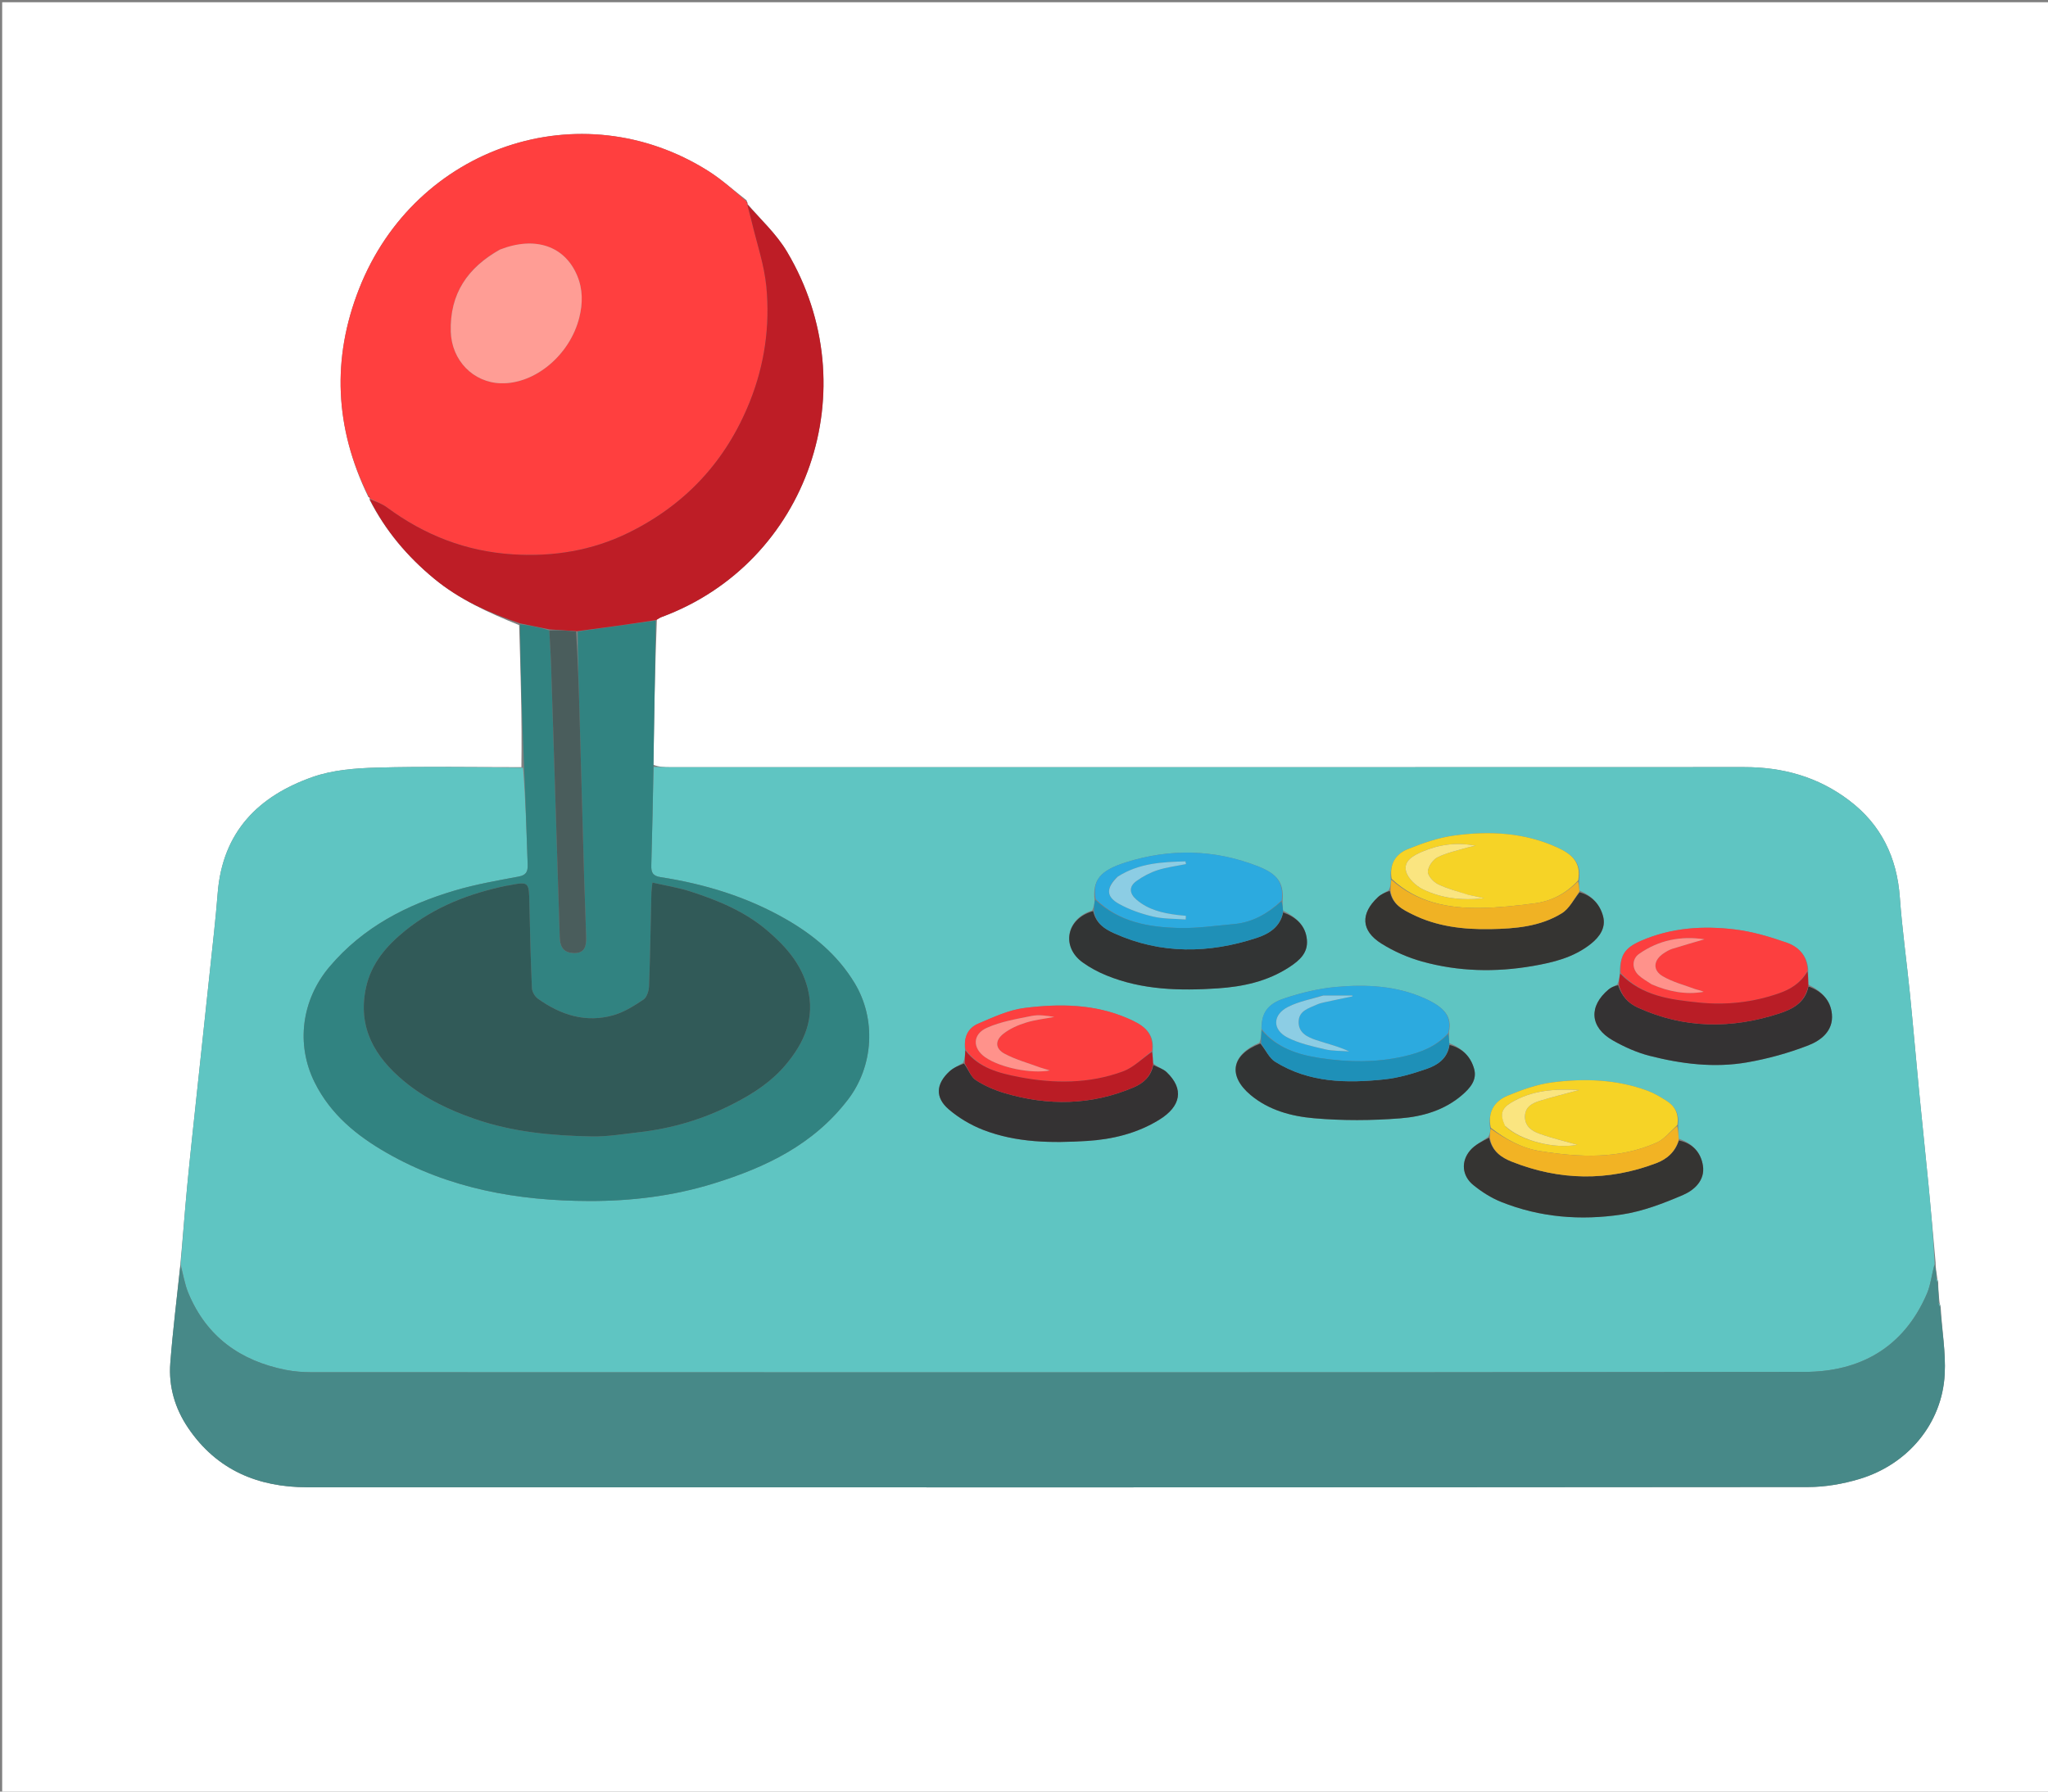 <svg width="216" height="189" viewBox="0 0 216 189" fill="none" xmlns="http://www.w3.org/2000/svg">
<rect x="0" y="0" width="216" height="189" fill="#808080" stroke="none"/>
<g clip-path="url(#clip0_62_51)">
<path d="M149.362 189.237C99.574 189.237 49.902 189.237 0.23 189.237C0.23 126.237 0.23 63.237 0.23 0.237C72.23 0.237 144.23 0.237 216.23 0.237C216.23 63.237 216.23 126.237 216.23 189.237C193.979 189.237 171.728 189.237 149.362 189.237ZM39.004 52.525C39.004 52.525 38.98 52.575 38.992 52.742C40.669 56.01 42.984 58.725 45.773 61.031C48.452 63.245 51.536 64.642 54.753 65.947C54.907 70.935 55.061 75.924 54.992 80.929C49.903 80.931 44.811 80.837 39.725 80.978C37.459 81.041 35.088 81.224 32.969 81.968C27.317 83.955 23.459 87.699 22.955 94.259C22.75 96.924 22.436 99.58 22.157 102.239C21.697 106.612 21.222 110.983 20.758 115.355C20.411 118.634 20.048 121.911 19.736 125.194C19.476 127.926 19.279 130.664 19.001 133.583C18.647 136.987 18.223 140.386 17.961 143.798C17.772 146.265 18.454 148.575 19.827 150.611C22.866 155.119 27.262 156.893 32.401 156.895C85.166 156.916 137.931 156.916 190.696 156.872C192.505 156.871 194.371 156.546 196.112 156.024C201.25 154.482 204.83 150.147 205.106 144.983C205.231 142.649 204.806 140.283 204.675 137.798C204.624 137.675 204.574 137.553 204.539 137.218C204.48 136.591 204.42 135.963 204.418 135.204C204.37 135.081 204.321 134.957 204.294 134.649C204.225 134.227 204.156 133.805 204.146 133.174C203.896 130.435 203.659 127.695 203.393 124.957C203.075 121.671 202.722 118.389 202.403 115.103C202.069 111.66 201.777 108.213 201.432 104.771C201.094 101.405 200.618 98.052 200.375 94.679C200.067 90.412 198.385 86.984 195.031 84.44C191.73 81.936 188.008 80.922 183.938 80.924C146.177 80.942 108.417 80.934 70.657 80.933C70.083 80.933 69.508 80.912 68.91 80.68C68.993 75.607 69.075 70.534 69.278 65.357C69.447 65.267 69.608 65.156 69.785 65.091C85.239 59.363 91.585 40.981 83.003 26.553C81.893 24.688 80.241 23.163 78.829 21.507C78.829 21.507 78.856 21.512 78.831 21.392C78.81 21.357 78.789 21.321 78.744 21.133C77.4 20.095 76.128 18.938 74.703 18.039C61.263 9.556 43.789 15.419 37.872 30.469C34.983 37.816 35.31 45.132 38.834 52.398C38.907 52.448 38.98 52.498 39.004 52.525Z" fill="white"/>
<path d="M19.055 133.4C19.279 130.664 19.476 127.926 19.736 125.194C20.048 121.911 20.411 118.634 20.758 115.355C21.222 110.982 21.697 106.611 22.157 102.239C22.436 99.58 22.75 96.924 22.955 94.259C23.459 87.699 27.317 83.955 32.969 81.968C35.088 81.224 37.459 81.041 39.725 80.978C44.81 80.837 49.903 80.931 55.165 80.994C55.439 84.442 55.527 87.827 55.654 91.21C55.682 91.969 55.482 92.325 54.691 92.474C52.441 92.896 50.173 93.289 47.98 93.939C42.91 95.441 38.3 97.791 34.746 101.995C31.826 105.45 31.173 110.142 33.191 114.196C34.863 117.556 37.612 119.792 40.723 121.583C47.379 125.415 54.656 126.681 62.155 126.699C66.59 126.709 71.007 126.171 75.281 124.845C80.739 123.152 85.794 120.767 89.45 115.977C92.133 112.46 92.43 107.495 90.131 103.699C88.337 100.736 85.8 98.635 82.89 96.966C78.766 94.599 74.306 93.25 69.662 92.531C68.849 92.405 68.669 92.045 68.691 91.292C68.791 87.829 68.856 84.365 68.934 80.901C69.508 80.912 70.082 80.933 70.657 80.933C108.417 80.934 146.177 80.942 183.938 80.924C188.008 80.922 191.73 81.936 195.03 84.44C198.385 86.984 200.067 90.412 200.374 94.679C200.618 98.052 201.094 101.405 201.432 104.771C201.777 108.213 202.069 111.66 202.403 115.103C202.722 118.389 203.075 121.671 203.393 124.957C203.659 127.695 203.896 130.435 204.048 133.343C203.72 134.497 203.627 135.543 203.236 136.455C200.771 142.211 196.119 144.718 190.331 144.726C137.837 144.8 85.343 144.771 32.848 144.76C31.938 144.759 31.012 144.687 30.12 144.51C25.401 143.569 21.805 141.067 19.865 136.41C19.47 135.462 19.318 134.406 19.055 133.4ZM115.446 94.978C115.415 95.327 115.383 95.675 115.189 96.047C112.445 96.9 111.911 99.889 114.184 101.526C114.956 102.083 115.82 102.542 116.698 102.901C120.475 104.444 124.451 104.528 128.413 104.266C131.064 104.091 133.676 103.541 136.009 102.008C137.089 101.299 137.96 100.508 137.839 99.146C137.704 97.628 136.689 96.745 135.321 96.057C135.29 95.724 135.258 95.392 135.278 94.872C135.383 93.124 134.746 92.197 132.659 91.38C128.071 89.585 123.37 89.5 118.731 90.974C115.992 91.844 115.22 92.852 115.446 94.978ZM157.184 119.159C157.16 119.416 157.137 119.673 156.952 119.938C156.311 120.406 155.556 120.77 155.053 121.363C154.061 122.532 154.191 124.045 155.392 125.018C156.276 125.735 157.279 126.372 158.324 126.792C162.423 128.438 166.721 128.768 171.018 128.126C173.239 127.794 175.428 126.956 177.515 126.058C178.662 125.565 179.834 124.542 179.609 122.993C179.406 121.599 178.519 120.597 177.061 120.135C177.027 119.67 176.993 119.204 176.987 118.543C177.103 117.43 176.6 116.639 175.717 116.093C175.098 115.709 174.462 115.321 173.787 115.071C170.512 113.857 167.109 113.745 163.715 114.181C162.115 114.387 160.528 114.96 159.019 115.581C157.625 116.155 156.866 117.304 157.184 119.159ZM146.697 92.893C146.677 93.223 146.658 93.553 146.471 93.905C146.086 94.149 145.652 94.339 145.323 94.647C143.464 96.387 143.538 98.187 145.695 99.541C147.011 100.367 148.491 101.017 149.981 101.432C153.81 102.498 157.727 102.581 161.629 101.91C163.805 101.536 165.969 101.016 167.786 99.571C168.735 98.816 169.397 97.845 169.069 96.637C168.736 95.409 167.894 94.473 166.569 93.938C166.546 93.608 166.523 93.278 166.545 92.757C166.812 90.892 165.646 90.043 164.251 89.405C160.755 87.806 157.065 87.641 153.361 88.142C151.688 88.368 150.032 88.952 148.451 89.59C147.182 90.101 146.506 91.199 146.697 92.893ZM190.709 102.245C190.591 100.75 189.629 99.856 188.416 99.434C186.658 98.824 184.838 98.279 183.004 98.054C179.639 97.641 176.285 97.857 173.1 99.239C171.316 100.012 170.845 100.793 170.83 102.778C170.794 103.129 170.758 103.48 170.562 103.856C170.263 104.024 169.932 104.15 169.671 104.367C167.536 106.139 167.667 108.363 170.082 109.742C171.303 110.439 172.629 111.036 173.979 111.381C177.35 112.241 180.804 112.673 184.253 112.074C186.443 111.694 188.628 111.09 190.706 110.286C192.034 109.773 193.369 108.768 193.211 106.998C193.08 105.531 192.125 104.542 190.716 103.864C190.708 103.384 190.7 102.905 190.709 102.245ZM133.037 108.772C133.021 109.181 133.004 109.589 132.826 109.998C129.883 111.243 129.465 113.469 131.895 115.512C133.812 117.123 136.216 117.761 138.584 117.967C141.601 118.23 144.668 118.214 147.689 117.976C150.029 117.792 152.356 117.13 154.236 115.491C155.034 114.795 155.8 113.943 155.476 112.768C155.115 111.458 154.22 110.567 152.844 110.041C152.829 109.708 152.814 109.374 152.824 108.838C153.139 107.296 152.445 106.303 150.258 105.319C147.275 103.978 144.089 103.832 140.919 104.115C139.082 104.279 137.236 104.731 135.474 105.313C133.604 105.93 133.014 106.933 133.037 108.772ZM101.796 110.898C101.776 111.299 101.756 111.701 101.574 112.113C101.092 112.413 100.55 112.645 100.138 113.025C98.705 114.347 98.607 115.786 100.072 117.036C101.131 117.939 102.394 118.687 103.683 119.189C107.215 120.563 110.942 120.59 114.642 120.362C117.31 120.198 119.932 119.565 122.26 118.129C124.573 116.702 124.899 114.87 123.041 113.103C122.666 112.746 122.109 112.593 121.6 112.148C121.587 111.74 121.575 111.332 121.581 110.729C121.737 108.771 120.351 108.047 118.968 107.441C115.447 105.9 111.724 105.868 108.03 106.337C106.369 106.549 104.751 107.315 103.175 107.984C102.081 108.448 101.606 109.44 101.796 110.898Z" fill="#5FC5C2"/>
<path d="M19.028 133.491C19.319 134.406 19.47 135.462 19.865 136.41C21.805 141.067 25.401 143.569 30.12 144.51C31.012 144.687 31.938 144.759 32.848 144.76C85.343 144.771 137.837 144.8 190.332 144.726C196.119 144.718 200.771 142.211 203.237 136.455C203.627 135.543 203.72 134.497 204.019 133.448C204.156 133.805 204.225 134.227 204.229 134.766C204.23 135.034 204.295 135.184 204.361 135.335C204.42 135.963 204.48 136.59 204.475 137.351C204.484 137.633 204.557 137.783 204.63 137.932C204.806 140.283 205.231 142.649 205.106 144.983C204.83 150.147 201.251 154.482 196.112 156.024C194.371 156.546 192.505 156.871 190.696 156.872C137.931 156.916 85.166 156.916 32.401 156.895C27.263 156.893 22.866 155.119 19.827 150.61C18.454 148.575 17.772 146.265 17.961 143.798C18.223 140.386 18.647 136.987 19.028 133.491Z" fill="#478988"/>
<path d="M38.812 52.245C35.31 45.132 34.983 37.816 37.872 30.469C43.789 15.419 61.263 9.556 74.703 18.039C76.128 18.938 77.4 20.095 78.727 21.244C78.758 21.407 78.807 21.46 78.856 21.512C78.856 21.512 78.829 21.507 78.82 21.592C78.977 22.277 79.16 22.872 79.303 23.477C79.835 25.721 80.602 27.943 80.822 30.219C81.222 34.369 80.647 38.44 79.09 42.346C76.564 48.685 72.24 53.271 66.287 56.198C62.444 58.087 58.357 58.75 54.068 58.477C49.147 58.164 44.797 56.462 40.829 53.539C40.273 53.13 39.599 52.892 38.98 52.575C38.98 52.575 39.004 52.525 39.005 52.474C38.941 52.364 38.877 52.304 38.812 52.245ZM52.659 26.363C49.34 28.232 47.421 30.972 47.546 35.007C47.639 38.013 49.906 40.355 52.832 40.432C56.443 40.529 60.123 37.434 61.101 33.485C61.469 31.996 61.477 30.52 60.882 29.092C59.572 25.952 56.462 24.879 52.659 26.363Z" fill="#FF3F3F"/>
<path d="M68.922 80.791C68.856 84.365 68.791 87.829 68.691 91.292C68.669 92.045 68.849 92.405 69.662 92.531C74.306 93.251 78.766 94.599 82.89 96.966C85.8 98.635 88.337 100.736 90.131 103.699C92.43 107.495 92.133 112.46 89.45 115.977C85.794 120.767 80.739 123.152 75.281 124.845C71.007 126.171 66.59 126.709 62.155 126.699C54.656 126.681 47.379 125.415 40.723 121.583C37.612 119.792 34.863 117.556 33.191 114.196C31.173 110.142 31.826 105.451 34.746 101.995C38.3 97.791 42.91 95.441 47.98 93.939C50.173 93.289 52.441 92.897 54.691 92.474C55.482 92.325 55.682 91.969 55.654 91.21C55.527 87.827 55.439 84.442 55.276 80.985C55.061 75.924 54.907 70.935 54.845 65.86C55.942 65.981 56.946 66.189 57.935 66.511C57.985 67.721 58.075 68.815 58.112 69.911C58.277 74.817 58.428 79.724 58.584 84.63C58.734 89.379 58.885 94.128 59.036 98.877C59.072 100.018 59.534 100.508 60.516 100.541C61.66 100.578 61.847 99.817 61.823 98.915C61.767 96.756 61.667 94.599 61.605 92.441C61.435 86.59 61.279 80.739 61.109 74.888C61.03 72.139 60.932 69.391 60.936 66.617C63.739 66.215 66.448 65.838 69.157 65.461C69.075 70.534 68.993 75.607 68.922 80.791ZM77.518 116.355C79.514 115.327 81.372 114.093 82.849 112.346C84.816 110.021 85.994 107.412 85.181 104.249C84.527 101.702 82.882 99.847 80.972 98.208C78.58 96.154 75.747 94.992 72.828 94.046C71.547 93.631 70.201 93.423 68.809 93.103C68.757 93.597 68.709 93.863 68.703 94.13C68.625 97.432 68.575 100.736 68.455 104.037C68.437 104.525 68.222 105.207 67.871 105.443C66.891 106.103 65.843 106.764 64.73 107.087C61.81 107.935 59.146 107.087 56.725 105.348C56.411 105.123 56.119 104.623 56.102 104.237C55.972 101.292 55.895 98.343 55.837 95.395C55.79 92.984 55.812 92.983 53.593 93.414C53.556 93.421 53.516 93.415 53.479 93.423C49.543 94.237 45.839 95.644 42.667 98.232C40.763 99.786 39.152 101.634 38.601 104.192C37.689 108.425 39.556 111.509 42.584 114.035C44.802 115.886 47.365 117.099 50.067 118.037C54.09 119.433 58.256 119.81 62.452 119.886C64.078 119.915 65.712 119.633 67.338 119.45C70.85 119.052 74.205 118.081 77.518 116.355Z" fill="#318381"/>
<path d="M69.218 65.409C66.448 65.838 63.739 66.215 60.853 66.588C59.767 66.521 58.859 66.459 57.95 66.397C56.946 66.189 55.942 65.981 54.85 65.762C51.536 64.641 48.452 63.245 45.773 61.031C42.984 58.725 40.669 56.01 38.986 52.659C39.599 52.892 40.273 53.13 40.829 53.539C44.797 56.462 49.147 58.164 54.068 58.477C58.357 58.75 62.444 58.087 66.287 56.198C72.24 53.271 76.564 48.685 79.09 42.346C80.647 38.44 81.222 34.369 80.822 30.219C80.602 27.943 79.835 25.721 79.303 23.477C79.16 22.872 78.977 22.277 78.826 21.579C80.241 23.163 81.893 24.688 83.003 26.553C91.585 40.981 85.239 59.363 69.785 65.091C69.608 65.156 69.447 65.267 69.218 65.409Z" fill="#BE1D26"/>
<path d="M204.39 135.27C204.296 135.184 204.23 135.034 204.219 134.858C204.322 134.957 204.37 135.081 204.39 135.27Z" fill="#5FC5C2"/>
<path d="M204.653 137.865C204.558 137.783 204.484 137.633 204.468 137.457C204.575 137.553 204.625 137.675 204.653 137.865Z" fill="#5FC5C2"/>
<path d="M38.823 52.322C38.877 52.304 38.942 52.364 39.031 52.485C38.981 52.498 38.907 52.448 38.823 52.322Z" fill="#BE1D26"/>
<path d="M78.843 21.452C78.807 21.46 78.758 21.407 78.739 21.32C78.789 21.321 78.81 21.357 78.843 21.452Z" fill="#BE1D26"/>
<path d="M177.064 120.314C178.519 120.597 179.406 121.599 179.609 122.993C179.834 124.542 178.662 125.565 177.515 126.058C175.428 126.956 173.239 127.794 171.018 128.126C166.721 128.768 162.423 128.438 158.324 126.792C157.279 126.372 156.277 125.735 155.392 125.018C154.192 124.045 154.061 122.532 155.053 121.363C155.556 120.771 156.311 120.406 157.055 120.021C157.358 121.468 158.383 122.122 159.437 122.542C164.483 124.553 169.587 124.638 174.68 122.707C175.782 122.289 176.682 121.546 177.064 120.314Z" fill="#353432"/>
<path d="M135.335 96.256C136.689 96.745 137.704 97.628 137.839 99.146C137.96 100.508 137.089 101.299 136.009 102.008C133.676 103.541 131.064 104.091 128.413 104.266C124.451 104.529 120.475 104.444 116.698 102.901C115.82 102.543 114.956 102.083 114.184 101.526C111.911 99.889 112.445 96.9 115.29 96.12C115.599 97.441 116.539 98.016 117.51 98.454C122.452 100.682 127.501 100.596 132.549 98.938C133.791 98.529 135.02 97.822 135.335 96.256Z" fill="#323434"/>
<path d="M152.883 110.236C154.22 110.567 155.115 111.458 155.476 112.768C155.8 113.943 155.034 114.795 154.236 115.491C152.356 117.13 150.029 117.792 147.689 117.976C144.669 118.214 141.601 118.23 138.584 117.967C136.216 117.761 133.812 117.123 131.896 115.512C129.465 113.469 129.883 111.243 132.928 110.084C133.509 110.793 133.87 111.621 134.489 112.007C138.067 114.235 142.036 114.285 146.021 113.865C147.515 113.707 149.002 113.263 150.434 112.77C151.598 112.37 152.67 111.695 152.883 110.236Z" fill="#323434"/>
<path d="M166.597 94.134C167.894 94.473 168.736 95.409 169.069 96.637C169.397 97.845 168.735 98.816 167.786 99.571C165.969 101.016 163.805 101.536 161.629 101.91C157.727 102.581 153.81 102.498 149.981 101.432C148.492 101.017 147.012 100.367 145.695 99.541C143.538 98.187 143.464 96.387 145.323 94.647C145.652 94.339 146.086 94.149 146.574 93.98C146.854 95.435 147.952 95.948 148.952 96.448C151.55 97.749 154.372 98.065 157.206 98.014C159.801 97.968 162.436 97.756 164.727 96.339C165.5 95.861 165.982 94.883 166.597 94.134Z" fill="#353432"/>
<path d="M190.736 104.068C192.125 104.542 193.08 105.531 193.211 106.998C193.369 108.768 192.034 109.773 190.706 110.286C188.628 111.09 186.443 111.694 184.253 112.074C180.804 112.673 177.35 112.241 173.979 111.381C172.629 111.036 171.303 110.439 170.082 109.742C167.667 108.363 167.536 106.139 169.671 104.367C169.932 104.15 170.263 104.024 170.662 103.927C171.045 105.103 171.731 105.831 172.735 106.29C177.631 108.526 182.629 108.556 187.661 106.913C189.035 106.464 190.388 105.788 190.736 104.068Z" fill="#343233"/>
<path d="M121.635 112.347C122.109 112.593 122.666 112.746 123.041 113.103C124.899 114.87 124.573 116.702 122.26 118.129C119.932 119.565 117.31 120.198 114.642 120.362C110.942 120.59 107.215 120.563 103.683 119.189C102.394 118.687 101.131 117.939 100.072 117.036C98.607 115.786 98.705 114.347 100.138 113.026C100.551 112.645 101.092 112.413 101.675 112.196C102.149 112.848 102.403 113.609 102.919 113.944C103.835 114.54 104.877 114.993 105.923 115.305C110.532 116.68 115.111 116.612 119.584 114.701C120.587 114.272 121.409 113.553 121.635 112.347Z" fill="#343233"/>
<path d="M101.828 110.698C101.606 109.44 102.082 108.448 103.175 107.984C104.751 107.315 106.369 106.549 108.031 106.337C111.724 105.868 115.447 105.9 118.968 107.441C120.352 108.047 121.737 108.771 121.503 110.866C120.435 111.692 119.532 112.624 118.443 113.024C114.879 114.333 111.178 114.332 107.496 113.621C105.366 113.21 103.23 112.671 101.828 110.698ZM109.672 112.616C108.432 112.146 107.134 111.79 105.968 111.171C104.943 110.627 104.914 109.754 105.858 109.026C106.539 108.502 107.377 108.136 108.198 107.88C109.167 107.577 110.194 107.47 111.195 107.278C110.385 107.15 109.564 107.023 108.797 107.177C107.206 107.496 105.563 107.77 104.092 108.424C102.547 109.111 102.559 110.592 103.91 111.531C105.488 112.627 108.762 113.299 110.716 112.924C110.423 112.83 110.137 112.739 109.672 112.616Z" fill="#FC3F3F"/>
<path d="M133.065 108.569C133.014 106.933 133.604 105.93 135.474 105.313C137.236 104.731 139.082 104.279 140.919 104.115C144.089 103.832 147.275 103.978 150.258 105.32C152.445 106.303 153.14 107.296 152.743 108.976C151.419 110.434 149.826 111.031 148.139 111.424C145.166 112.117 142.162 112.068 139.179 111.611C136.867 111.256 134.653 110.538 133.065 108.569ZM139.448 105.029C138.254 105.41 136.994 105.65 135.881 106.203C134.198 107.039 134.16 108.631 135.825 109.469C137.032 110.076 138.4 110.376 139.724 110.688C140.554 110.884 141.435 110.848 142.294 110.916C141.136 110.368 139.957 110.108 138.819 109.721C137.907 109.41 136.926 108.972 136.965 107.764C137.002 106.61 138.043 106.364 138.865 105.985C139.141 105.858 139.444 105.785 139.742 105.72C140.705 105.509 141.671 105.314 142.635 105.113C142.634 105.082 142.633 105.052 142.631 105.021C141.641 105.021 140.651 105.021 139.448 105.029Z" fill="#2CAADF"/>
<path d="M170.936 102.641C170.845 100.793 171.316 100.012 173.1 99.239C176.285 97.857 179.639 97.641 183.004 98.054C184.838 98.279 186.658 98.824 188.416 99.434C189.629 99.856 190.591 100.75 190.644 102.384C189.908 103.72 188.834 104.368 187.614 104.792C184.876 105.743 182.08 106.054 179.19 105.762C176.158 105.455 173.19 105.081 170.936 102.641ZM174.293 103.88C176.019 104.612 177.798 104.953 179.673 104.63C179.374 104.466 179.042 104.439 178.74 104.327C177.605 103.909 176.407 103.595 175.371 102.991C174.273 102.35 174.377 101.289 175.458 100.569C175.745 100.378 176.053 100.194 176.376 100.092C177.498 99.737 178.63 99.42 179.759 99.089C177.271 98.715 174.946 99.172 172.868 100.632C172.1 101.172 172.116 102.214 172.824 102.875C173.214 103.239 173.692 103.503 174.293 103.88Z" fill="#FC3F3F"/>
<path d="M146.774 92.71C146.507 91.199 147.182 90.101 148.451 89.59C150.033 88.952 151.689 88.368 153.361 88.142C157.065 87.641 160.755 87.806 164.251 89.405C165.646 90.043 166.812 90.892 166.451 92.87C165.13 94.314 163.591 95.065 161.858 95.296C159.981 95.546 158.087 95.748 156.197 95.78C152.745 95.839 149.457 95.221 146.774 92.71ZM154.77 94.388C153.725 94.028 152.639 93.758 151.653 93.272C151.176 93.036 150.575 92.379 150.595 91.941C150.62 91.407 151.135 90.678 151.626 90.434C152.604 89.948 153.709 89.73 154.764 89.412C155.044 89.327 155.336 89.282 155.622 89.22C153.644 88.82 151.762 89.086 149.981 89.853C149.113 90.226 147.998 90.796 148.295 91.921C148.495 92.681 149.343 93.466 150.089 93.825C152.014 94.75 154.102 95.025 156.534 94.759C155.825 94.597 155.392 94.498 154.77 94.388Z" fill="#F6D326"/>
<path d="M157.232 118.97C156.866 117.304 157.625 116.155 159.019 115.582C160.528 114.96 162.115 114.387 163.716 114.182C167.109 113.745 170.512 113.857 173.787 115.071C174.462 115.321 175.098 115.709 175.717 116.093C176.6 116.639 177.103 117.43 176.908 118.684C176.131 119.409 175.516 120.191 174.722 120.542C170.739 122.307 166.577 122.097 162.417 121.431C160.486 121.122 158.787 120.179 157.232 118.97ZM158.783 118.832C160.399 120.358 164.003 121.24 166.359 120.764C165.121 120.411 163.713 120.081 162.357 119.595C161.57 119.313 160.803 118.814 160.835 117.757C160.866 116.741 161.627 116.369 162.407 116.13C163.78 115.71 165.174 115.365 166.566 114.987C164.064 114.863 161.596 114.965 159.341 116.343C158.347 116.951 158.178 117.567 158.783 118.832Z" fill="#F6D326"/>
<path d="M115.554 94.846C115.22 92.852 115.992 91.844 118.731 90.974C123.37 89.5 128.071 89.585 132.659 91.38C134.746 92.197 135.383 93.124 135.185 94.988C133.664 96.415 132.05 97.321 130.111 97.488C128.218 97.65 126.32 97.939 124.43 97.897C121.196 97.826 118.045 97.301 115.554 94.846ZM117.806 92.527C116.659 93.675 116.643 94.579 117.989 95.335C119.105 95.962 120.361 96.396 121.606 96.69C122.72 96.953 123.902 96.908 125.055 97C125.061 96.87 125.068 96.741 125.074 96.611C124.781 96.583 124.487 96.562 124.195 96.525C122.627 96.327 121.107 95.984 119.854 94.902C119.108 94.258 119.046 93.525 119.853 92.947C120.528 92.463 121.292 92.053 122.075 91.799C123.047 91.482 124.08 91.36 125.086 91.154C125.066 91.059 125.047 90.964 125.027 90.868C122.585 90.941 120.147 91.035 117.806 92.527Z" fill="#2CAADF"/>
<path d="M170.884 102.71C173.19 105.081 176.158 105.455 179.19 105.762C182.08 106.054 184.876 105.743 187.614 104.792C188.834 104.368 189.908 103.72 190.635 102.474C190.7 102.905 190.708 103.384 190.726 103.966C190.388 105.788 189.035 106.464 187.661 106.913C182.629 108.556 177.631 108.526 172.735 106.29C171.731 105.832 171.045 105.103 170.742 103.914C170.758 103.48 170.794 103.129 170.884 102.71Z" fill="#B91D26"/>
<path d="M146.736 92.802C149.457 95.221 152.745 95.839 156.197 95.78C158.087 95.748 159.981 95.546 161.858 95.296C163.591 95.065 165.13 94.315 166.428 92.965C166.523 93.278 166.546 93.608 166.583 94.036C165.982 94.883 165.5 95.861 164.727 96.339C162.436 97.756 159.801 97.968 157.206 98.014C154.371 98.065 151.55 97.749 148.951 96.448C147.952 95.948 146.854 95.435 146.657 93.969C146.658 93.553 146.678 93.223 146.736 92.802Z" fill="#F0B224"/>
<path d="M157.208 119.065C158.787 120.179 160.486 121.122 162.417 121.431C166.577 122.097 170.739 122.307 174.722 120.542C175.516 120.191 176.131 119.409 176.893 118.782C176.993 119.204 177.027 119.67 177.063 120.224C176.682 121.546 175.782 122.289 174.68 122.706C169.587 124.638 164.483 124.553 159.436 122.542C158.382 122.121 157.358 121.468 157.135 120.017C157.137 119.673 157.16 119.416 157.208 119.065Z" fill="#F2B324"/>
<path d="M115.5 94.912C118.045 97.301 121.196 97.826 124.43 97.897C126.32 97.939 128.218 97.65 130.111 97.488C132.05 97.321 133.665 96.415 135.159 95.082C135.258 95.392 135.29 95.725 135.328 96.156C135.02 97.822 133.792 98.529 132.549 98.937C127.501 100.596 122.452 100.682 117.511 98.454C116.539 98.016 115.599 97.441 115.372 96.109C115.384 95.675 115.415 95.327 115.5 94.912Z" fill="#1F90B7"/>
<path d="M101.812 110.798C103.23 112.671 105.366 113.21 107.496 113.621C111.178 114.332 114.878 114.333 118.443 113.024C119.531 112.624 120.435 111.692 121.493 110.964C121.575 111.332 121.587 111.74 121.618 112.247C121.409 113.553 120.586 114.272 119.583 114.701C115.111 116.612 110.532 116.68 105.923 115.305C104.877 114.993 103.835 114.54 102.919 113.944C102.403 113.609 102.149 112.848 101.756 112.191C101.756 111.701 101.776 111.3 101.812 110.798Z" fill="#BA1C25"/>
<path d="M133.051 108.671C134.653 110.538 136.867 111.256 139.179 111.611C142.162 112.068 145.166 112.117 148.139 111.424C149.826 111.031 151.419 110.434 152.731 109.077C152.814 109.374 152.829 109.708 152.864 110.138C152.67 111.695 151.598 112.37 150.434 112.77C149.002 113.263 147.515 113.707 146.021 113.865C142.036 114.285 138.067 114.235 134.489 112.007C133.87 111.621 133.509 110.793 133.008 110.083C133.004 109.589 133.021 109.181 133.051 108.671Z" fill="#1E90B8"/>
<path d="M52.74 26.324C56.462 24.879 59.572 25.952 60.882 29.092C61.477 30.519 61.469 31.996 61.101 33.485C60.123 37.434 56.443 40.528 52.832 40.432C49.906 40.355 47.639 38.013 47.546 35.007C47.421 30.972 49.34 28.232 52.74 26.324Z" fill="#FF9D95"/>
<path d="M77.44 116.39C74.205 118.081 70.851 119.052 67.338 119.45C65.712 119.633 64.078 119.915 62.452 119.885C58.257 119.81 54.09 119.433 50.067 118.036C47.365 117.099 44.802 115.886 42.584 114.035C39.556 111.508 37.689 108.425 38.601 104.192C39.152 101.634 40.763 99.786 42.667 98.232C45.84 95.644 49.543 94.237 53.479 93.423C53.516 93.415 53.556 93.421 53.593 93.414C55.812 92.983 55.79 92.984 55.837 95.395C55.895 98.343 55.972 101.291 56.102 104.237C56.12 104.623 56.411 105.123 56.725 105.348C59.146 107.087 61.81 107.935 64.73 107.087C65.843 106.764 66.891 106.103 67.871 105.443C68.222 105.207 68.437 104.525 68.455 104.037C68.575 100.736 68.625 97.432 68.703 94.13C68.709 93.863 68.757 93.597 68.809 93.103C70.201 93.423 71.547 93.631 72.829 94.046C75.747 94.992 78.58 96.154 80.972 98.208C82.882 99.847 84.528 101.702 85.181 104.249C85.994 107.412 84.816 110.021 82.85 112.346C81.373 114.093 79.514 115.327 77.44 116.39Z" fill="#315A58"/>
<path d="M57.935 66.511C58.859 66.459 59.767 66.521 60.759 66.612C60.932 69.391 61.03 72.139 61.11 74.888C61.279 80.739 61.435 86.59 61.605 92.441C61.668 94.599 61.768 96.756 61.824 98.915C61.847 99.817 61.66 100.578 60.516 100.541C59.535 100.508 59.072 100.018 59.036 98.877C58.885 94.128 58.735 89.379 58.584 84.63C58.428 79.724 58.278 74.817 58.112 69.911C58.075 68.815 57.985 67.721 57.935 66.511Z" fill="#4A5D5C"/>
<path d="M109.762 112.632C110.137 112.739 110.423 112.83 110.716 112.924C108.762 113.299 105.488 112.627 103.91 111.531C102.559 110.592 102.547 109.111 104.092 108.424C105.563 107.77 107.206 107.496 108.797 107.177C109.564 107.023 110.385 107.15 111.195 107.278C110.194 107.47 109.167 107.577 108.198 107.88C107.377 108.136 106.539 108.502 105.858 109.027C104.914 109.754 104.943 110.627 105.968 111.171C107.134 111.79 108.432 112.146 109.762 112.632Z" fill="#FF928B"/>
<path d="M139.554 105.025C140.651 105.021 141.641 105.021 142.631 105.021C142.633 105.052 142.634 105.082 142.635 105.113C141.671 105.314 140.705 105.509 139.742 105.72C139.444 105.785 139.141 105.858 138.865 105.985C138.043 106.364 137.002 106.61 136.965 107.764C136.926 108.972 137.906 109.41 138.819 109.721C139.957 110.108 141.136 110.368 142.294 110.916C141.435 110.848 140.554 110.884 139.724 110.688C138.4 110.376 137.032 110.076 135.825 109.469C134.16 108.631 134.198 107.039 135.881 106.203C136.994 105.65 138.254 105.41 139.554 105.025Z" fill="#8CCDE4"/>
<path d="M174.212 103.846C173.692 103.503 173.214 103.239 172.824 102.875C172.116 102.214 172.1 101.172 172.868 100.632C174.946 99.172 177.271 98.715 179.759 99.089C178.63 99.42 177.498 99.738 176.376 100.092C176.053 100.195 175.745 100.378 175.458 100.569C174.377 101.289 174.273 102.35 175.371 102.991C176.407 103.595 177.605 103.909 178.74 104.327C179.042 104.439 179.374 104.466 179.674 104.63C177.798 104.953 176.019 104.612 174.212 103.846Z" fill="#FF928B"/>
<path d="M154.864 94.393C155.392 94.498 155.824 94.597 156.534 94.759C154.102 95.025 152.014 94.75 150.089 93.825C149.343 93.466 148.495 92.681 148.295 91.922C147.997 90.796 149.113 90.226 149.981 89.853C151.762 89.087 153.644 88.82 155.622 89.22C155.336 89.283 155.044 89.327 154.764 89.412C153.709 89.73 152.604 89.948 151.626 90.434C151.135 90.678 150.62 91.407 150.595 91.941C150.575 92.379 151.176 93.036 151.653 93.272C152.639 93.758 153.725 94.028 154.864 94.393Z" fill="#FAE580"/>
<path d="M158.728 118.764C158.178 117.567 158.347 116.951 159.341 116.343C161.596 114.965 164.064 114.863 166.566 114.986C165.174 115.365 163.78 115.71 162.407 116.13C161.627 116.369 160.866 116.741 160.835 117.757C160.803 118.814 161.57 119.313 162.357 119.595C163.713 120.081 165.121 120.411 166.359 120.764C164.003 121.24 160.399 120.358 158.728 118.764Z" fill="#FAE580"/>
<path d="M117.882 92.484C120.148 91.035 122.585 90.941 125.027 90.868C125.047 90.964 125.067 91.059 125.086 91.154C124.08 91.36 123.047 91.482 122.075 91.799C121.292 92.053 120.528 92.463 119.853 92.947C119.046 93.525 119.108 94.258 119.854 94.902C121.108 95.984 122.627 96.327 124.195 96.525C124.487 96.562 124.781 96.583 125.074 96.611C125.068 96.741 125.061 96.87 125.055 97C123.903 96.908 122.72 96.953 121.606 96.69C120.362 96.396 119.106 95.962 117.99 95.335C116.643 94.579 116.659 93.675 117.882 92.484Z" fill="#8CCDE4"/>
</g>
<defs>
<clipPath id="clip0_62_51">
<rect width="216" height="189" fill="white"/>
</clipPath>
</defs>
</svg>
